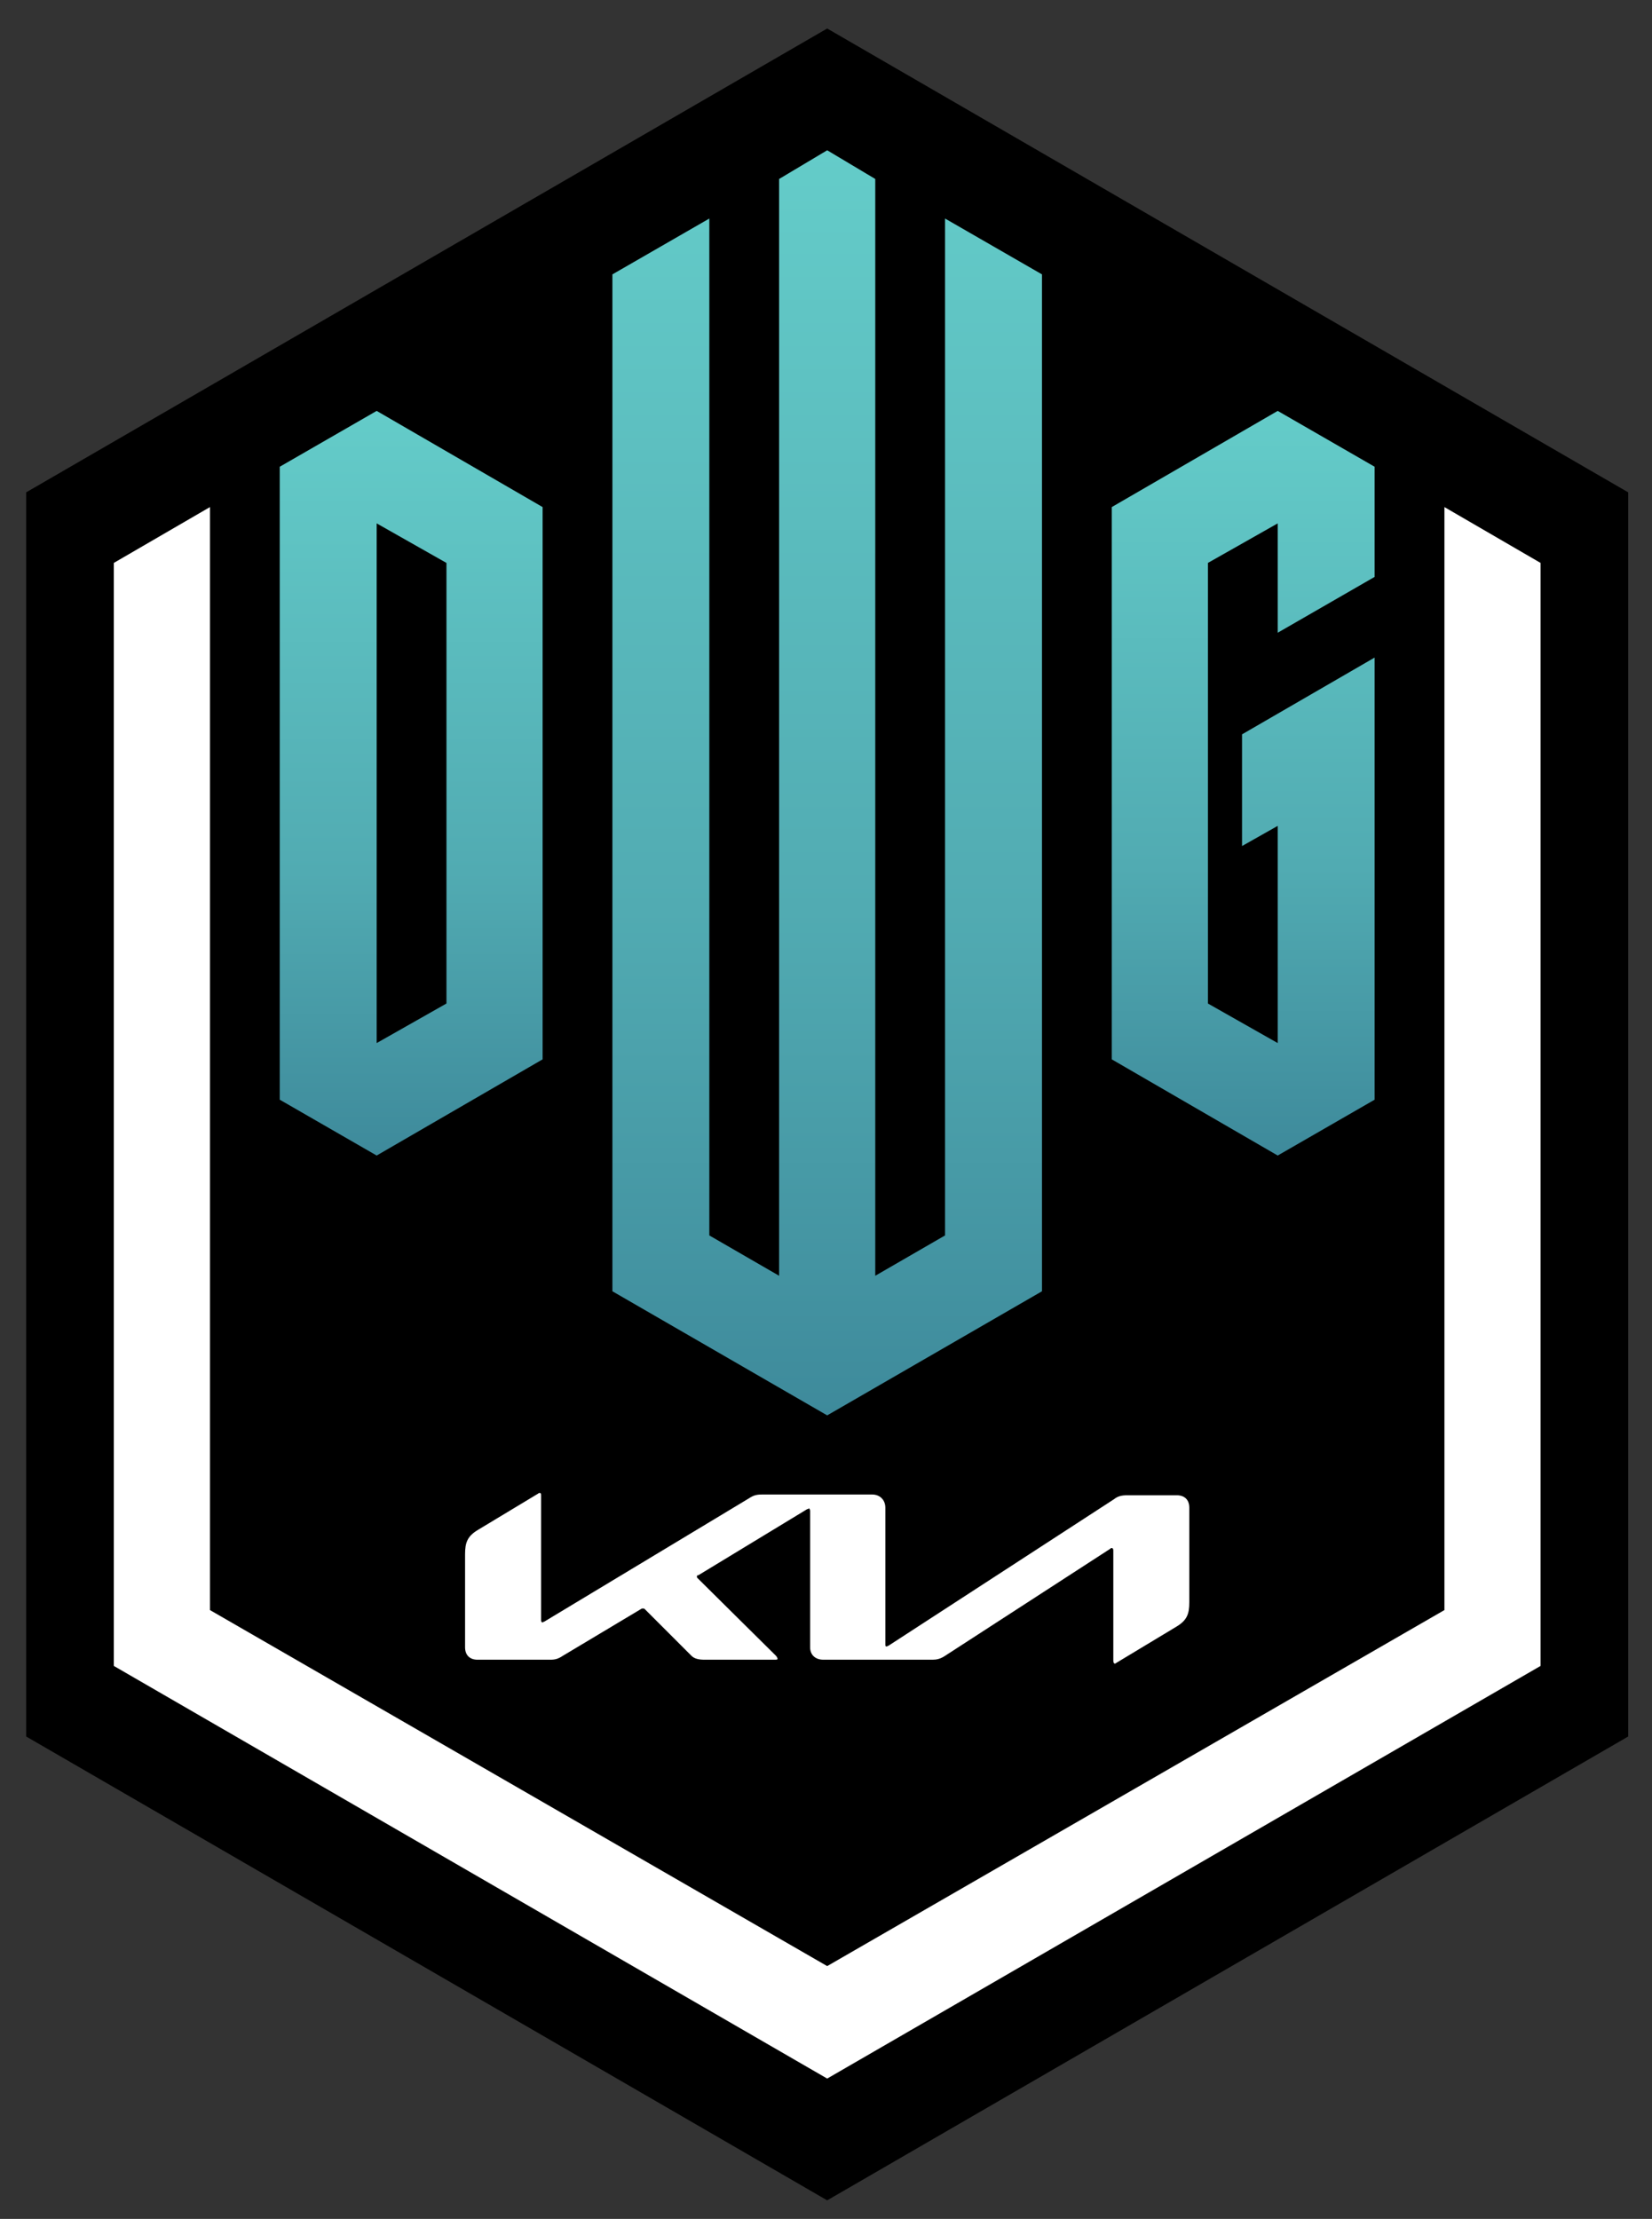 
<svg id="master-artboard" viewBox="0 0 696.661 935.445" version="1.1" xmlns="http://www.w3.org/2000/svg" x="0px" y="0px" style="enable-background:new 0 0 336 235.2" width="696.661px" height="935.445px"><rect x="0" y="0" width="696.661" height="935.445" fill="#333333" stroke="none"/><rect id="ee-background" x="0" y="0" width="696.661" height="935.445" style="fill:rgb(71, 145, 255);fill-opacity:0;pointer-events:none"></rect><defs><style id="ee-google-fonts">@import url(https://fonts.googleapis.com/css?family=Audiowide:400);</style><linearGradient id="id0" gradientUnits="userSpaceOnUse" x1="1500" y1="1888.46" x2="1500" y2="257.437">
   <stop offset="0" style="stop-opacity:1;stop-color:#3E8A9B"></stop>
   <stop offset="0.4" style="stop-opacity:1;stop-color:#51ABB2"></stop>
   <stop offset="1" style="stop-opacity:1;stop-color:#64CCC9"></stop>
  </linearGradient><linearGradient id="id1" gradientUnits="userSpaceOnUse" x1="2081.08" y1="1552.71" x2="2081.08" y2="593.185">
   <stop offset="0" style="stop-opacity:1;stop-color:#3E8A9B"></stop>
   <stop offset="0.388" style="stop-opacity:1;stop-color:#51ABB2"></stop>
   <stop offset="1" style="stop-opacity:1;stop-color:#64CCC9"></stop>
  </linearGradient><linearGradient id="id2" gradientUnits="userSpaceOnUse" x1="918.92" y1="1552.71" x2="918.925" y2="593.185">
   <stop offset="0" style="stop-opacity:1;stop-color:#3E8A9B"></stop>
   <stop offset="0.38" style="stop-opacity:1;stop-color:#51ABB2"></stop>
   <stop offset="1" style="stop-opacity:1;stop-color:#64CCC9"></stop>
  </linearGradient></defs>





















































































































































<g transform="matrix(0.327, 0, 0, 0.327, -141.669, -20.686)"><g id="Layer_x0020_1">
  
  <g id="_2969708876000">
   <path d="M 467 698 L 467 2302 L 1500 2900 L 2533 2302 L 2533 698 L 1500 100 Z" class="fil0" style="fill:black"></path>
   <path d="M 580 2211 L 1500 2743 L 2420 2211 L 2420 789 L 2296 717 L 2296 2139 L 1500 2598 L 704 2139 L 704 717 L 580 789 Z" class="fil1" style="fill:white"></path>
   <g>
    <g>
     <path class="fil2" d="M1575 2183c0,2 0,3 2,3 0,0 1,-1 2,-1l291 -189c5,-4 10,-5 17,-5l64 0c10,0 16,6 16,16l0 122c0,15 -3,23 -16,31l-78 47c-1,1 -2,1 -2,1 -1,0 -2,-1 -2,-4l0 -142c0,-2 -1,-3 -2,-3 -1,0 -1,0 -2,1l-213 138c-6,4 -11,5 -16,5l-141 0c-10,0 -17,-6 -17,-16l0 -176c0,-1 -1,-3 -1,-3 -1,0 -2,1 -3,1l-140 85c-2,0 -2,1 -2,2 0,1 0,1 1,2l101 100c1,1 2,3 2,4 0,1 -2,1 -3,1l-91 0c-7,0 -13,-1 -17,-5l-60 -60c-1,-1 -1,-1 -2,-1 -1,0 -1,0 -2,0l-102 61c-6,4 -10,5 -16,5l-94 0c-10,0 -16,-6 -16,-16l0 -120c0,-15 3,-23 16,-31l78 -47c1,-1 2,-1 2,-1 2,0 2,1 2,4l0 160c0,2 1,3 2,3 0,0 1,-1 2,-1l264 -159c6,-4 10,-5 17,-5l142 0c10,0 17,7 17,17l0 176 0 0z" style="fill:white;fill-rule:nonzero"></path>
    </g>
   </g>
   <g>
    <path class="fil3" d="M1133 1429l0 -712 -214 -124 -125 72 0 816 125 72 214 -124zm-214 -691l90 51 0 568 -90 51 0 -670z" style="fill:url('#id2')"></path>
    <path d="M 1223 417 L 1223 1728 L 1500 1888 L 1777 1728 L 1777 417 L 1652 345 L 1652 1656 L 1562 1708 L 1562 294 L 1500 257 L 1438 294 L 1438 1708 L 1348 1656 L 1348 345 Z" class="fil4" style="fill:url('#id0')"></path>
    <path d="M 1867 717 L 1867 1429 L 2081 1553 L 2206 1481 L 2206 911 L 2035 1010 L 2035 1154 L 2081 1128 L 2081 1408 L 1991 1357 L 1991 789 L 2081 738 L 2081 879 L 2206 807 L 2206 665 L 2081 593 Z" class="fil5" style="fill:url('#id1')"></path>
   </g>
  </g>
  <path d="M 0 0 L 3000 0 L 3000 3000 L 0 3000 Z" class="fil6" style="fill:none"></path>
 </g></g></svg>